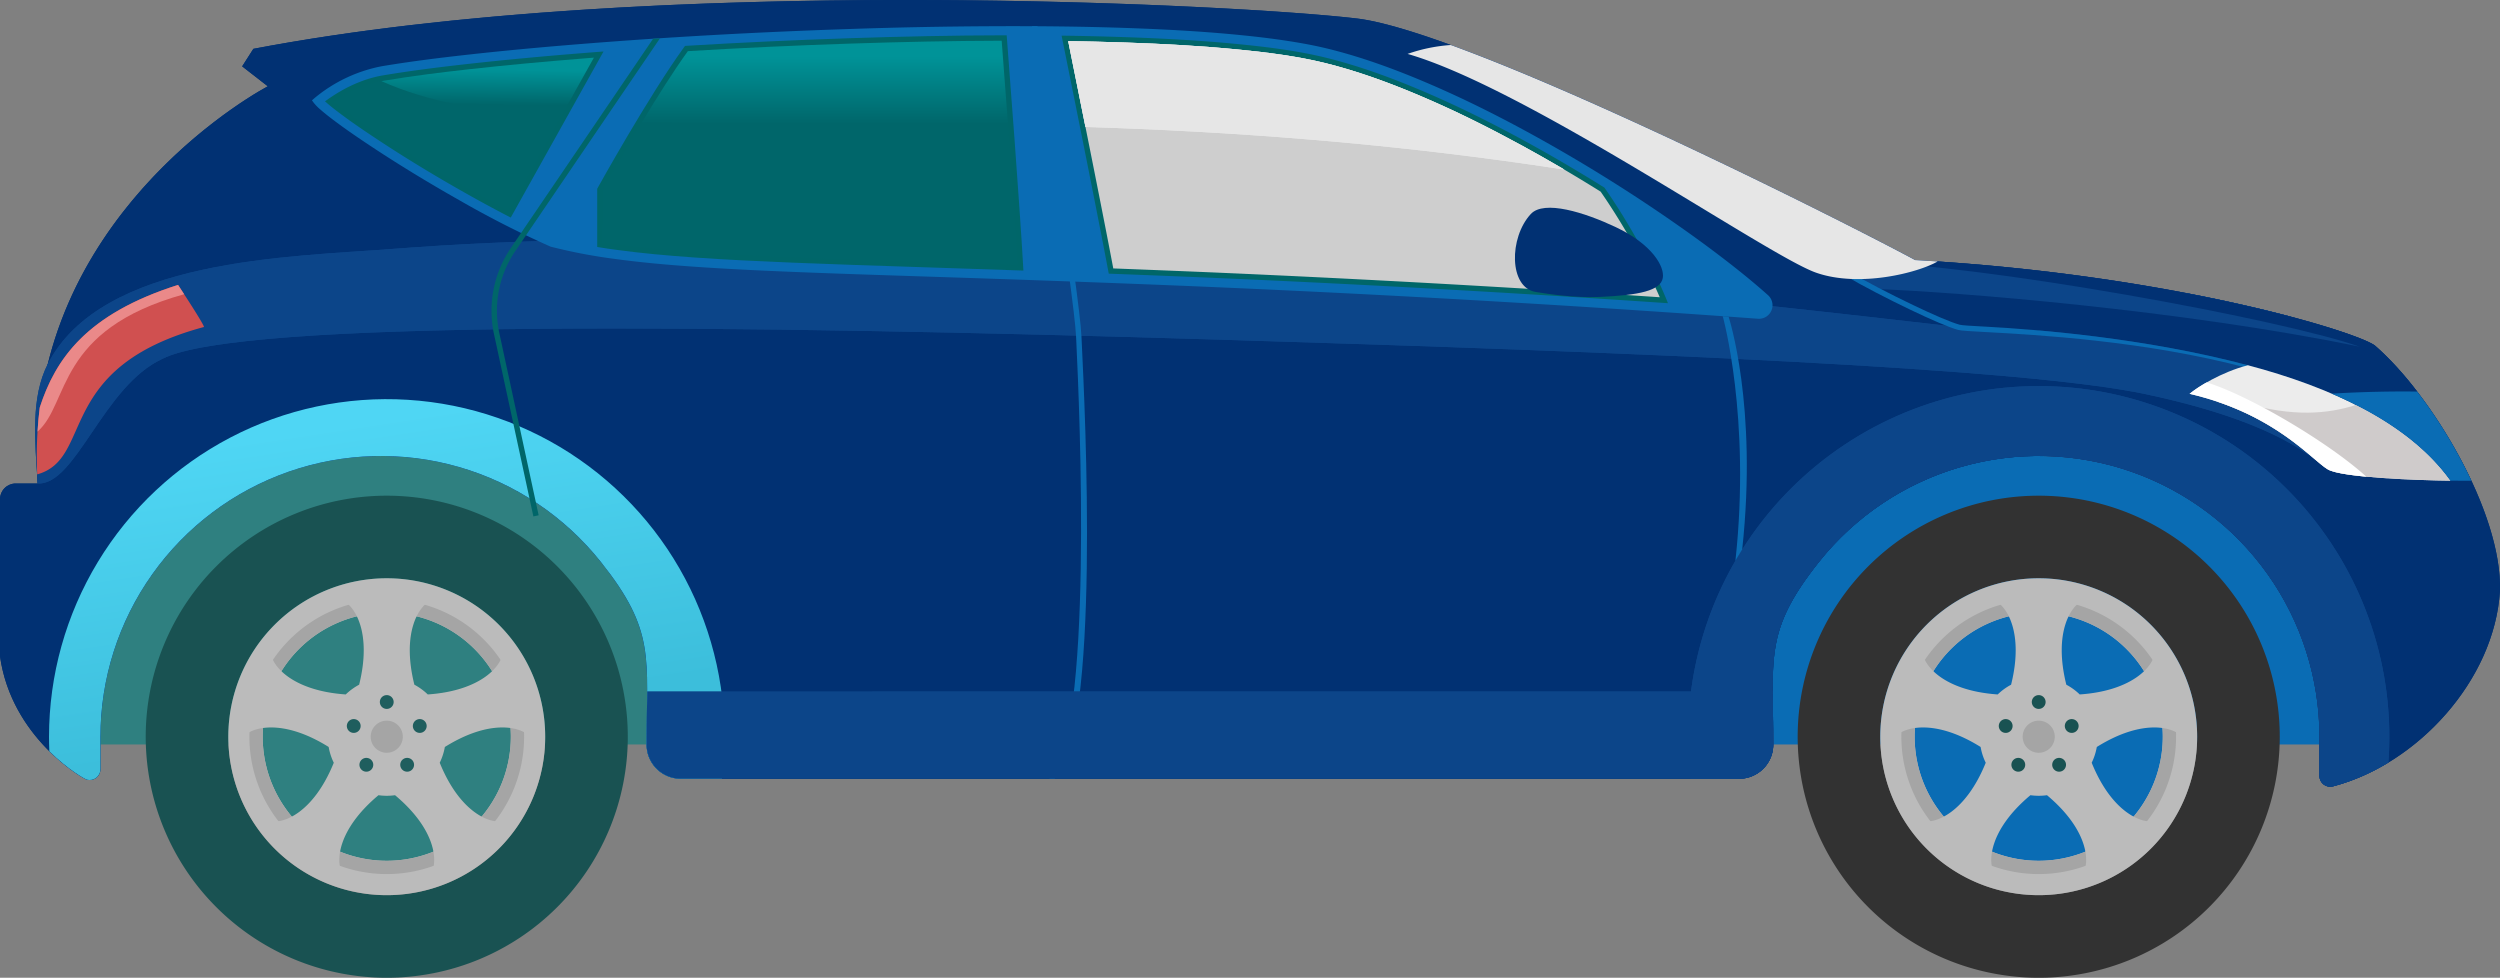 <svg id="Group_646" data-name="Group 646" xmlns="http://www.w3.org/2000/svg" xmlns:xlink="http://www.w3.org/1999/xlink" width="1257.062" height="491.637" viewBox="0 0 1257.062 491.637">
  <rect x="0" y="0" width="1257.062" height="491.637" fill="#808080" stroke="none"/>
  <defs>
    <clipPath id="clip-path">
      <path id="Path_3845" data-name="Path 3845" d="M970.787,884.6c-8.4-123.627,96.8-189.521,115.7-199.724l-12.9-10.022,5.641-8.823c201.643-38.409,499.007-21.965,554.939-15.243S1878.3,752.571,1914.791,772.253c128.429,7.2,221.329,35.769,231.172,42.97,28.326,24.486,64.093,83.779,62.893,123.388-2.734,44.9-41.492,87.168-83.943,98.27a5.444,5.444,0,0,1-6.822-5.268v-19.691a141.173,141.173,0,0,0-251.63-87.9c-27.685,34.767-22.991,48.221-22.991,91.872a17.181,17.181,0,0,1-17.148,17.148H1294.093a17.181,17.181,0,0,1-17.148-17.148c0-43.65,4.695-57.1-22.991-91.872a141.174,141.174,0,0,0-251.63,87.9v16.33a5.444,5.444,0,0,1-6.822,5.268c-1.686-.441-37.919-20.851-43.679-62.141V892.493a7.908,7.908,0,0,1,7.892-7.893Z" transform="translate(-951.823 -641.483)" fill="#013173" clip-rule="evenodd"/>
    </clipPath>
    <clipPath id="clip-path-2">
      <path id="Path_3847" data-name="Path 3847" d="M996.446,836.344c-1.485-21.841-3.5-43.4,5.086-60.121,27.2-52.958,121.385-53.792,174.041-57.88,63.536-4.934,132.942-5.69,203.874-4.635,274.056,4.078,568.753,43.217,615.948,47.646l80.887-20.848c20.629,3.939,38.484,8.084,53.02,11.941,15.869,29.261,32.854,59.474,32.854,59.474l-16.436,15.762c-18.418-16.064-49.26-27.711-89.181-36.235-62.987-13.451-260.858-21.214-464.367-27.4-242.891-7.388-493.812-10.5-533.023,9.6-29.9,13.794-43.418,63.6-62.7,62.7" transform="translate(-995.119 -713.294)" fill="#0c4589" clip-rule="evenodd"/>
    </clipPath>
    <clipPath id="clip-path-3">
      <path id="Path_3848" data-name="Path 3848" d="M1824.127,952.418h-20.719a17.182,17.182,0,0,1-17.148-17.148c0-43.65,4.7-57.1-22.991-91.872a141.173,141.173,0,0,0-251.63,87.9v16.33a5.444,5.444,0,0,1-6.822,5.268c-.8-.209-9.427-4.944-18.868-14.3-.1-2.423-.166-4.855-.166-7.3a169.826,169.826,0,1,1,338.344,21.124" transform="translate(-1485.783 -761.469)" fill="none" clip-rule="evenodd"/>
    </clipPath>
    <linearGradient id="linear-gradient" x1="0.588" y1="0.827" x2="0.386" y2="0.079" gradientUnits="objectBoundingBox">
      <stop offset="0" stop-color="#3cbedb"/>
      <stop offset="1" stop-color="#4fd6f4"/>
    </linearGradient>
    <clipPath id="clip-path-4">
      <path id="Path_3850" data-name="Path 3850" d="M1337.239,946.873a105.377,105.377,0,0,1-27.855,11.986,5.444,5.444,0,0,1-6.822-5.268V933.9a141.173,141.173,0,0,0-251.63-87.9c-27.685,34.767-22.991,48.221-22.991,91.872a17.18,17.18,0,0,1-17.148,17.148H986.366A178.331,178.331,0,0,1,985.1,933.9a176.307,176.307,0,1,1,352.614,0q0,6.546-.477,12.973" transform="translate(-985.102 -757.592)" fill="#0c4589" clip-rule="evenodd"/>
    </clipPath>
    <clipPath id="clip-path-5">
      <path id="Path_3875" data-name="Path 3875" d="M1241.917,697c-4.068-20.323-7.609-37.845-8.682-43.15q6.806.105,13.658.273,7.634.183,15.322.446c9.512.328,19.077.749,28.688,1.329,9.572.577,19.123,1.309,28.612,2.257,7.041.7,14.249,1.52,21.462,2.591,7.166,1.063,14.284,2.373,21.152,4.061,8.238,2.026,16.419,4.531,24.488,7.358s16.046,5.984,23.864,9.313q13.122,5.585,25.869,11.881c8.514,4.185,16.94,8.586,25.27,13.137q10,5.465,19.863,11.242c.395.232.791.463,1.185.7C1394.241,704.8,1313.792,699.261,1241.917,697" transform="translate(-1233.235 -653.852)" fill="#e6e6e6" clip-rule="evenodd"/>
    </clipPath>
    <clipPath id="clip-path-6">
      <path id="Path_3876" data-name="Path 3876" d="M1581.359,653.725c.544,7.066,1.813,23.6,3.205,42.416-70.791-1.251-132.36.028-184.056-1.453,7.5-12.456,15.927-25.864,23.063-35.717q20.294-1.226,40.452-2.162,20.6-.956,41.1-1.629,19.361-.64,38.709-1.028,18.762-.366,37.522-.428" transform="translate(-1400.509 -653.725)" fill="none" clip-rule="evenodd"/>
    </clipPath>
    <linearGradient id="linear-gradient-2" x1="0.5" y1="0.985" x2="0.5" y2="0.186" gradientUnits="objectBoundingBox">
      <stop offset="0" stop-color="#00666a"/>
      <stop offset="1" stop-color="#009398"/>
    </linearGradient>
    <clipPath id="clip-path-7">
      <path id="Path_3877" data-name="Path 3877" d="M1631.9,658.818l-17,30.432c-36.282-2.714-66.335-8.057-89.842-18.609q.667-.13,1.337-.242c7.165-1.2,14.331-2.249,21.483-3.19,7.108-.935,14.334-1.784,21.587-2.593q14.223-1.582,28.161-2.877c9.2-.861,18.627-1.67,28.215-2.44Z" transform="translate(-1525.058 -658.818)" fill="none" clip-rule="evenodd"/>
    </clipPath>
    <linearGradient id="linear-gradient-3" x1="0.509" y1="0.202" x2="0.491" y2="0.778" gradientUnits="objectBoundingBox">
      <stop offset="0" stop-color="#009398"/>
      <stop offset="1" stop-color="#00666a"/>
    </linearGradient>
  </defs>
  <path id="Path_3842" data-name="Path 3842" d="M1019.185,923.677h-10.891c-.005-43.593-11.017-75.777,16.654-110.524,25.854-32.466,72.065-34.535,116.814-34.535a141.153,141.153,0,0,1,141.153,141.153v3.906h-263.73Z" transform="translate(-116.648 -549.331)" fill="#0a6cb4" fill-rule="evenodd"/>
  <path id="Path_3843" data-name="Path 3843" d="M1530.953,923.677h-27.6c0-43.593,5.691-75.777,33.363-110.524,25.854-32.466,72.065-34.535,116.814-34.535a141.153,141.153,0,0,1,141.153,141.153v3.906h-263.73Z" transform="translate(-1459.766 -549.331)" fill="#2f8080" fill-rule="evenodd"/>
  <g id="Group_633" data-name="Group 633" transform="translate(0 0)">
    <path id="Path_3844" data-name="Path 3844" d="M970.787,884.6c-8.4-123.627,96.8-189.521,115.7-199.724l-12.9-10.022,5.641-8.823c201.643-38.409,499.007-21.965,554.939-15.243S1878.3,752.571,1914.791,772.253c128.429,7.2,221.329,35.769,231.172,42.97,28.326,24.486,64.093,83.779,62.893,123.388-2.734,44.9-41.492,87.168-83.943,98.27a5.444,5.444,0,0,1-6.822-5.268v-19.691a141.173,141.173,0,0,0-251.63-87.9c-27.685,34.767-22.991,48.221-22.991,91.872a17.181,17.181,0,0,1-17.148,17.148H1294.093a17.181,17.181,0,0,1-17.148-17.148c0-43.65,4.695-57.1-22.991-91.872a141.174,141.174,0,0,0-251.63,87.9v16.33a5.444,5.444,0,0,1-6.822,5.268c-1.686-.441-37.919-20.851-43.679-62.141V892.493a7.908,7.908,0,0,1,7.892-7.893Z" transform="translate(-951.823 -641.483)" fill="#013173" fill-rule="evenodd"/>
    <g id="Group_632" data-name="Group 632" clip-path="url(#clip-path)">
      <rect id="Rectangle_22" data-name="Rectangle 22" width="1258.234" height="409.7" transform="translate(-0.001 -13.859)" fill="#013173"/>
    </g>
  </g>
  <g id="Group_635" data-name="Group 635" transform="translate(17.637 120.066)">
    <path id="Path_3846" data-name="Path 3846" d="M996.446,836.344c-1.485-21.841-3.5-43.4,5.086-60.121,27.2-52.958,121.385-53.792,174.041-57.88,63.536-4.934,132.942-5.69,203.874-4.635,274.056,4.078,568.753,43.217,615.948,47.646l80.887-20.848c20.629,3.939,38.484,8.084,53.02,11.941,15.869,29.261,32.854,59.474,32.854,59.474l-16.436,15.762c-18.418-16.064-49.26-27.711-89.181-36.235-62.987-13.451-260.858-21.214-464.367-27.4-242.891-7.388-493.812-10.5-533.023,9.6-29.9,13.794-43.418,63.6-62.7,62.7" transform="translate(-995.119 -713.294)" fill="#0c4589" fill-rule="evenodd"/>
    <g id="Group_634" data-name="Group 634" clip-path="url(#clip-path-2)">
      <rect id="Rectangle_23" data-name="Rectangle 23" width="1169.209" height="124.59" transform="translate(-2.173 -0.64)" fill="#0c4589"/>
    </g>
  </g>
  <g id="Group_637" data-name="Group 637" transform="translate(24.645 200.614)">
    <g id="Group_636" data-name="Group 636" transform="translate(0)" clip-path="url(#clip-path-3)">
      <rect id="Rectangle_24" data-name="Rectangle 24" width="339.651" height="191.865" transform="translate(0 0.001)" fill="url(#linear-gradient)"/>
    </g>
  </g>
  <g id="Group_639" data-name="Group 639" transform="translate(848.807 194.132)">
    <path id="Path_3849" data-name="Path 3849" d="M1337.239,946.873a105.377,105.377,0,0,1-27.855,11.986,5.444,5.444,0,0,1-6.822-5.268V933.9a141.173,141.173,0,0,0-251.63-87.9c-27.685,34.767-22.991,48.221-22.991,91.872a17.18,17.18,0,0,1-17.148,17.148H986.366A178.331,178.331,0,0,1,985.1,933.9a176.307,176.307,0,1,1,352.614,0q0,6.546-.477,12.973" transform="translate(-985.102 -757.592)" fill="#0c4589" fill-rule="evenodd"/>
    <g id="Group_638" data-name="Group 638" transform="translate(0)" clip-path="url(#clip-path-4)">
      <rect id="Rectangle_25" data-name="Rectangle 25" width="352.614" height="201.708" transform="translate(0 0.001)" fill="#0c4589"/>
    </g>
  </g>
  <path id="Path_3851" data-name="Path 3851" d="M1121.2,817.436a76.25,76.25,0,1,0,76.25,76.25,76.252,76.252,0,0,0-76.25-76.25" transform="translate(-96.082 -523.247)" fill="#0a6cb4" fill-rule="evenodd"/>
  <path id="Path_3852" data-name="Path 3852" d="M1139.261,832.083a79.668,79.668,0,1,0,79.668,79.668,79.669,79.669,0,0,0-79.668-79.668m0-41.53a121.2,121.2,0,1,0,121.2,121.2A121.2,121.2,0,0,0,1139.261,790.553Z" transform="translate(-114.147 -541.311)" fill="#323232" fill-rule="evenodd"/>
  <path id="Path_3853" data-name="Path 3853" d="M1122.57,832.675a62.385,62.385,0,1,0,62.385,62.385,62.384,62.384,0,0,0-62.385-62.385m0-17.283a79.668,79.668,0,1,0,79.668,79.668A79.669,79.669,0,0,0,1122.57,815.392Z" transform="translate(-97.456 -524.62)" fill="#bbb" fill-rule="evenodd"/>
  <path id="Path_3854" data-name="Path 3854" d="M1118.31,828.415a62.385,62.385,0,1,0,62.385,62.385,62.384,62.384,0,0,0-62.385-62.385m0-6.683a69.068,69.068,0,1,0,69.069,69.068A69.068,69.068,0,0,0,1118.308,821.732Z" transform="translate(-93.195 -520.36)" fill="#a5a5a5" fill-rule="evenodd"/>
  <path id="Path_3855" data-name="Path 3855" d="M1105.769,865.9a29.691,29.691,0,0,0-6.735,4.9c-27.246-1.893-37.33-14.68-37.748-21.267-6.012,6.574-9.539,17.6-10.326,20.261-.923,2.613-4.55,13.61-3.546,22.461,4.208-5.084,19.876-9.507,43.03,4.959a29.508,29.508,0,0,0,2.573,7.922c-10.244,25.3-25.519,30.916-31.91,29.273,4.386,7.753,13.779,14.524,16.061,16.1,2.2,1.687,11.53,8.544,20.256,10.333-3.53-5.576-2.878-21.848,18.062-39.38a29.775,29.775,0,0,0,4.167.293,30.084,30.084,0,0,0,4.17-.291c20.938,17.531,21.59,33.8,18.061,39.378,8.726-1.789,18.057-8.646,20.256-10.333,2.282-1.573,11.676-8.345,16.061-16.1-6.39,1.643-21.667-3.976-31.91-29.273a29.5,29.5,0,0,0,2.573-7.922c23.153-14.466,38.822-10.044,43.03-4.959,1-8.851-2.623-19.848-3.546-22.461-.788-2.657-4.314-13.687-10.326-20.261-.418,6.588-10.5,19.375-37.748,21.267a29.691,29.691,0,0,0-6.735-4.9c-6.606-26.487,2.439-40.024,8.574-42.455-8.109-3.688-19.687-3.635-22.46-3.565-2.769-.07-14.349-.124-22.458,3.565,6.135,2.431,15.182,15.967,8.574,42.455" transform="translate(-94.54 -521.614)" fill="#bbb" fill-rule="evenodd"/>
  <path id="Path_3856" data-name="Path 3856" d="M1093.8,858.211a8.076,8.076,0,1,0,8.077,8.076,8.076,8.076,0,0,0-8.077-8.076" transform="translate(-68.683 -495.847)" fill="#a5a5a5" fill-rule="evenodd"/>
  <path id="Path_3857" data-name="Path 3857" d="M1091.946,850.529a3.471,3.471,0,1,0,3.471,3.471,3.471,3.471,0,0,0-3.471-3.471" transform="translate(-66.833 -501.009)" fill="#195252" fill-rule="evenodd"/>
  <path id="Path_3858" data-name="Path 3858" d="M1085.319,860.14a3.471,3.471,0,1,0-2.231,4.372,3.471,3.471,0,0,0,2.231-4.372" transform="translate(-40.305 -496.164)" fill="#195252" fill-rule="evenodd"/>
  <path id="Path_3859" data-name="Path 3859" d="M1087.852,875.685a3.471,3.471,0,1,0-4.849-.764,3.47,3.47,0,0,0,4.849.764" transform="translate(-50.437 -488.323)" fill="#195252" fill-rule="evenodd"/>
  <path id="Path_3860" data-name="Path 3860" d="M1096.039,875.685a3.471,3.471,0,1,0-.764-4.849,3.469,3.469,0,0,0,.764,4.849" transform="translate(-83.227 -488.323)" fill="#195252" fill-rule="evenodd"/>
  <path id="Path_3861" data-name="Path 3861" d="M1098.573,860.14a3.471,3.471,0,1,0,4.374-2.23,3.471,3.471,0,0,0-4.374,2.23" transform="translate(-93.36 -496.164)" fill="#195252" fill-rule="evenodd"/>
  <path id="Path_3862" data-name="Path 3862" d="M1255.842,785.551c-12.419-.237-29.893.206-42.934,1.04a304.425,304.425,0,0,0-42.172-14.282c-51.961-13.785-106.347-18.027-131.524-19.392-7.393-.4-12.185-.66-13.409-.99-4.456-1.2-13.622-5.195-23.5-9.922-8.918-4.265-18.413-9.122-25.566-13.051,15.932-.375,31.321-5,37.987-8.841,122.537,8.179,210.3,35.285,219.846,42.272a159.515,159.515,0,0,1,21.277,23.165" transform="translate(-40.425 -588.645)" fill="#013173" fill-rule="evenodd"/>
  <path id="Path_3863" data-name="Path 3863" d="M1250.016,762.82c-41.29-14.4-190.12-41.289-249.654-42.49l-6.328,7.529,11.49,5.914c41.049,1.441,154.833,10.564,244.493,29.047" transform="translate(-63.53 -588.499)" fill="#0c4589" fill-rule="evenodd"/>
  <path id="Path_3864" data-name="Path 3864" d="M1290.737,760.25a271.108,271.108,0,0,0,31.7,6.078c13.178,1.812,26.474,2.993,39.74,3.929,16.669,1.175,33.379,1.961,50.075,2.642,20.9.851,41.8,1.525,62.706,2.205,57.5,1.869,114.963,3.847,172.435,6.484q125.253,5.746,250.3,14.88a6.805,6.805,0,0,0,5.044-11.854c-7.108-6.362-14.585-12.389-22.147-18.2-9.311-7.154-18.853-14.028-28.531-20.679a799.536,799.536,0,0,0-69.3-42.655c-16.845-9.206-34.115-17.81-51.782-25.332-15.969-6.8-32.605-12.9-49.474-17.044-6.509-1.6-13.142-2.821-19.764-3.849-7.924-1.231-15.9-2.184-23.876-2.979-19.181-1.916-38.517-2.956-57.78-3.618-22.394-.767-44.821-.986-67.227-.879q-35.967.173-71.923,1.4c-45.087,1.485-90.238,3.944-135.208,7.554-18.887,1.516-37.771,3.242-56.6,5.34-14.5,1.617-29.079,3.422-43.473,5.838a74.992,74.992,0,0,0-33.928,16.153l-1.125.992.893,1.207a23.734,23.734,0,0,0,3.3,3.374c1.772,1.568,3.643,3.051,5.522,4.491,5.429,4.161,11.108,8.086,16.788,11.9,15.549,10.426,31.7,20.258,48,29.465a486.269,486.269,0,0,0,45.4,23.077l.115.05Z" transform="translate(-1013.743 -636.195)" fill="#0a6cb4" fill-rule="evenodd"/>
  <path id="Path_3865" data-name="Path 3865" d="M1473.616,729.082c13.933,20.012,25.964,43.229,30.844,55.6q-101.3-6.844-202.715-11.552-37.642-1.725-75.281-3.122c-5.542-29.853-23.187-116.988-23.187-116.988q15.359.226,30.684.746c19.132.656,38.338,1.689,57.39,3.59,14.178,1.416,28.957,3.28,42.8,6.686,16.554,4.071,32.889,10.067,48.561,16.74,17.486,7.445,34.581,15.964,51.256,25.076q20.116,10.992,39.643,23.219" transform="translate(-667.824 -633.726)" fill="#cecece" fill-rule="evenodd"/>
  <path id="Path_3866" data-name="Path 3866" d="M1492.647,757.084c-5.1-9.2-11.1-19.057-17.479-28.223l-.159-.226-.241-.152q-9.718-6.079-19.773-11.971-9.9-5.8-19.938-11.284-12.517-6.839-25.377-13.19c-8.589-4.222-17.258-8.224-26-11.945-7.853-3.344-15.882-6.522-24.034-9.378s-16.419-5.387-24.733-7.432c-6.979-1.715-14.177-3.041-21.406-4.115-7.181-1.067-14.453-1.891-21.589-2.6-9.562-.953-19.142-1.689-28.719-2.266-9.539-.577-19.142-1-28.763-1.329q-7.631-.261-15.342-.448-7.646-.186-15.367-.3l-1.678-.025.333,1.647c.052.251,17.631,87.068,23.182,116.966l.2,1.07,1.089.04q18.764.707,37.634,1.485,18.767.775,37.635,1.639,50.633,2.322,101.375,5.227,50.573,2.889,101.308,6.325l2.142.144-.786-1.995a254.639,254.639,0,0,0-13.513-27.663m-19.555-26.444c6.295,9.06,12.184,18.746,17.185,27.763a267.919,267.919,0,0,1,12.543,25.337q-49.48-3.333-99.175-6.178-50.615-2.892-101.405-5.227-18.77-.863-37.646-1.639-18.223-.752-36.559-1.443c-5.278-28.273-20.238-102.331-22.659-114.293q6.807.105,13.658.273,7.634.183,15.322.446c9.512.328,19.077.749,28.688,1.329,9.572.577,19.122,1.309,28.612,2.257,7.041.7,14.249,1.52,21.461,2.591,7.166,1.063,14.284,2.373,21.152,4.061,8.238,2.026,16.419,4.531,24.488,7.358s16.046,5.984,23.864,9.313q13.122,5.585,25.869,11.881c8.514,4.185,16.94,8.586,25.27,13.137q10,5.465,19.863,11.242Q1463.359,724.555,1473.092,730.641Z" transform="translate(-668.26 -634.281)" fill="#006669"/>
  <path id="Path_3867" data-name="Path 3867" d="M1396.751,729.031s25.872-46.638,43.5-70.83q41.1-2.5,82.231-3.831c25.779-.849,51.662-1.408,77.533-1.458,1.078,13.959,6.584,85.645,8.231,115.538q-25.87-.893-51.749-1.727c-20.886-.679-41.776-1.353-62.656-2.2-16.636-.677-33.287-1.46-49.9-2.632-13.134-.926-26.3-2.093-39.345-3.887q-3.928-.539-7.852-1.165Z" transform="translate(-1095.095 -633.802)" fill="#00666a" fill-rule="evenodd"/>
  <path id="Path_3868" data-name="Path 3868" d="M1439.661,657.95c-17.689,24.27-43.52,70.833-43.595,70.969l-.176.314v29.306l1.149.182c1.466.236,2.776.438,3.941.61s2.491.361,3.942.56c6.529.9,13.1,1.64,19.693,2.274,6.648.64,13.22,1.165,19.738,1.625q12.379.873,24.966,1.5c8.27.423,16.611.789,24.974,1.13,20.146.821,40.37,1.478,60.591,2.135l2.076.068q12.939.421,25.877.851t25.872.876l1.48.052-.082-1.481c-.828-15.014-2.615-40.4-4.329-63.767-1.724-23.5-3.366-44.846-3.9-51.8l-.1-1.256-1.259,0q-19.427.038-38.822.43-19.444.379-38.753,1.028-20.608.68-41.135,1.63-20.651.958-41.134,2.2l-.637.038Zm-41.048,71.97c2.272-4.081,26.126-46.745,42.863-69.857q20.294-1.226,40.452-2.162,20.6-.956,41.1-1.629,19.361-.64,38.709-1.028,18.762-.366,37.522-.428c.62,8.067,2.187,28.479,3.8,50.532,1.664,22.677,3.394,47.2,4.247,62.243q-12.2-.419-24.392-.826-12.936-.429-25.875-.849l-2.077-.068c-20.167-.655-40.34-1.312-60.569-2.135q-12.409-.506-24.944-1.132-12.384-.634-24.911-1.5c-6.618-.467-13.2-.988-19.674-1.614-6.536-.629-13.07-1.368-19.587-2.264-1.167-.159-2.463-.346-3.911-.56-.988-.145-1.911-.286-2.76-.418Z" transform="translate(-1095.596 -634.347)" fill="#006669"/>
  <path id="Path_3869" data-name="Path 3869" d="M1376.759,649.364c.057.37,21.186,135.039,22.14,156.047l.164,3.493c1.542,32.269,8.846,196.845-13.708,218.846h2.7c23.429-22.856,15.267-186.505,13.717-218.973l-.166-3.483c-.965-21.241-22.07-155.545-22.127-155.915Z" transform="translate(-857.825 -636.187)" fill="#0a6cb4"/>
  <path id="Path_3870" data-name="Path 3870" d="M1178.337,736.585c.042.137,14.189,51.04,6.379,122.888l3.4-5.6c7.868-72.388-6.807-116.945-6.847-117.083Z" transform="translate(-312.095 -577.576)" fill="#0a6cb4"/>
  <path id="Path_3871" data-name="Path 3871" d="M1586.425,653.216l-71.1,104.587a56.085,56.085,0,0,0-8.726,44.826l19.606,90.792,2.657-.575-19.6-90.79a53.391,53.391,0,0,1,8.311-42.731l72.29-106.336Z" transform="translate(-1258.011 -633.751)" fill="#006669"/>
  <path id="Path_3872" data-name="Path 3872" d="M1659.056,657.891l-44.774,80.158c-7.434-3.822-14.77-7.84-21.975-11.909-16.165-9.132-32.186-18.885-47.608-29.226-5.574-3.739-11.154-7.589-16.481-11.674-1.56-1.2-3.117-2.423-4.608-3.708a75.937,75.937,0,0,1,6.48-4.136,63.628,63.628,0,0,1,20.819-7.714c14.284-2.4,28.75-4.188,43.144-5.792,18.77-2.092,37.593-3.81,56.419-5.322q4.291-.346,8.582-.675" transform="translate(-1358.007 -630.457)" fill="#00666a" fill-rule="evenodd"/>
  <path id="Path_3873" data-name="Path 3873" d="M1616.207,739.33l46.01-82.366-6.818.528-4.29.341c-9.238.741-18.634,1.548-28.246,2.448q-14.265,1.337-28.215,2.879c-7.141.8-14.345,1.644-21.64,2.6-7.248.953-14.458,2-21.578,3.2a58.7,58.7,0,0,0-10.639,2.872,71.5,71.5,0,0,0-10.632,5c-1.073.615-2.232,1.313-3.444,2.087-1.069.682-2.128,1.4-3.152,2.13l-1.4,1,1.3,1.124c.716.619,1.5,1.261,2.316,1.916l0,0c.788.63,1.575,1.242,2.356,1.841,2.686,2.06,5.427,4.054,8.189,6,2.715,1.911,5.526,3.822,8.36,5.723q11.614,7.787,23.573,15.1c7.912,4.847,15.976,9.577,24.126,14.182,3.662,2.068,7.31,4.1,10.916,6.058q5.573,3.027,11.1,5.879l1.167.6Zm41.171-79.266-42.9,76.8q-5.026-2.6-9.88-5.245-5.58-3.032-10.886-6.037-12.021-6.792-24.04-14.138-11.928-7.306-23.478-15.034c-2.739-1.838-5.507-3.722-8.306-5.692-2.75-1.936-5.464-3.911-8.105-5.935-.776-.6-1.548-1.2-2.3-1.8h0q-.441-.354-.9-.727.792-.537,1.592-1.047c1.072-.684,2.2-1.361,3.337-2.011a68.712,68.712,0,0,1,10.219-4.809,55.908,55.908,0,0,1,10.149-2.745c7.165-1.2,14.331-2.249,21.483-3.19,7.108-.935,14.334-1.784,21.587-2.593q14.223-1.582,28.161-2.877c9.2-.861,18.627-1.67,28.214-2.44Z" transform="translate(-1358.749 -631.08)" fill="#006669"/>
  <g id="Group_641" data-name="Group 641" transform="translate(537.116 20.681)">
    <path id="Path_3874" data-name="Path 3874" d="M1241.917,697c-4.068-20.323-7.609-37.845-8.682-43.15q6.806.105,13.658.273,7.634.183,15.322.446c9.512.328,19.077.749,28.688,1.329,9.572.577,19.123,1.309,28.612,2.257,7.041.7,14.249,1.52,21.462,2.591,7.166,1.063,14.284,2.373,21.152,4.061,8.238,2.026,16.419,4.531,24.488,7.358s16.046,5.984,23.864,9.313q13.122,5.585,25.869,11.881c8.514,4.185,16.94,8.586,25.27,13.137q10,5.465,19.863,11.242c.395.232.791.463,1.185.7C1394.241,704.8,1313.792,699.261,1241.917,697" transform="translate(-1233.235 -653.852)" fill="#e6e6e6" fill-rule="evenodd"/>
    <g id="Group_640" data-name="Group 640" transform="translate(0)" clip-path="url(#clip-path-5)">
      <rect id="Rectangle_26" data-name="Rectangle 26" width="249.433" height="64.587" transform="translate(0.001 -0.001)" fill="#e6e6e6"/>
    </g>
  </g>
  <g id="Group_643" data-name="Group 643" transform="translate(322.816 20.469)">
    <g id="Group_642" data-name="Group 642" transform="translate(0)" clip-path="url(#clip-path-6)">
      <rect id="Rectangle_27" data-name="Rectangle 27" width="184.056" height="42.443" transform="translate(0 0.001)" fill="url(#linear-gradient-2)"/>
    </g>
  </g>
  <g id="Group_645" data-name="Group 645" transform="translate(191.789 28.984)">
    <g id="Group_644" data-name="Group 644" transform="translate(0)" clip-path="url(#clip-path-7)">
      <rect id="Rectangle_28" data-name="Rectangle 28" width="106.841" height="30.431" transform="translate(0 0.001)" fill="url(#linear-gradient-3)"/>
    </g>
  </g>
  <path id="Path_3878" data-name="Path 3878" d="M1616.258,817.436a76.25,76.25,0,1,0,76.25,76.25,76.25,76.25,0,0,0-76.25-76.25" transform="translate(-1418.875 -523.247)" fill="#2f8080" fill-rule="evenodd"/>
  <path id="Path_3879" data-name="Path 3879" d="M1636.066,832.083a79.668,79.668,0,1,0,79.668,79.668,79.669,79.669,0,0,0-79.668-79.668m0-41.53a121.2,121.2,0,1,0,121.2,121.2A121.2,121.2,0,0,0,1636.066,790.553Z" transform="translate(-1441.596 -541.311)" fill="#195252" fill-rule="evenodd"/>
  <path id="Path_3880" data-name="Path 3880" d="M1619.375,832.675a62.385,62.385,0,1,0,62.385,62.385,62.384,62.384,0,0,0-62.385-62.385m0-17.283a79.668,79.668,0,1,0,79.668,79.668A79.669,79.669,0,0,0,1619.375,815.392Z" transform="translate(-1424.905 -524.62)" fill="#bbb" fill-rule="evenodd"/>
  <path id="Path_3881" data-name="Path 3881" d="M1615.115,828.415A62.385,62.385,0,1,0,1677.5,890.8a62.384,62.384,0,0,0-62.385-62.385m0-6.683a69.068,69.068,0,1,0,69.069,69.068A69.068,69.068,0,0,0,1615.114,821.732Z" transform="translate(-1420.645 -520.36)" fill="#a5a5a5" fill-rule="evenodd"/>
  <path id="Path_3882" data-name="Path 3882" d="M1602.572,865.9a29.766,29.766,0,0,0-6.735,4.9c-27.245-1.893-37.328-14.68-37.746-21.267-6.012,6.574-9.539,17.6-10.326,20.261-.925,2.613-4.549,13.61-3.546,22.461,4.208-5.084,19.877-9.507,43.03,4.959a29.38,29.38,0,0,0,2.573,7.922c-10.244,25.3-25.521,30.916-31.91,29.273,4.385,7.753,13.779,14.524,16.061,16.1,2.2,1.687,11.53,8.544,20.256,10.333-3.53-5.576-2.877-21.848,18.062-39.38a29.776,29.776,0,0,0,4.167.293,30.083,30.083,0,0,0,4.17-.291c20.938,17.531,21.59,33.8,18.061,39.378,8.726-1.789,18.057-8.646,20.256-10.333,2.282-1.573,11.675-8.345,16.061-16.1-6.39,1.643-21.667-3.976-31.909-29.273a29.517,29.517,0,0,0,2.573-7.922c23.154-14.466,38.822-10.044,43.03-4.959,1-8.851-2.623-19.848-3.546-22.461-.789-2.657-4.315-13.687-10.326-20.261-.418,6.588-10.5,19.375-37.748,21.267a29.687,29.687,0,0,0-6.735-4.9c-6.606-26.487,2.439-40.024,8.574-42.455-8.109-3.688-19.689-3.635-22.459-3.565-2.771-.07-14.351-.124-22.458,3.565,6.134,2.431,15.18,15.967,8.572,42.455" transform="translate(-1421.989 -521.614)" fill="#bbb" fill-rule="evenodd"/>
  <path id="Path_3883" data-name="Path 3883" d="M1590.6,858.211a8.076,8.076,0,1,0,8.077,8.076,8.076,8.076,0,0,0-8.077-8.076" transform="translate(-1396.132 -495.847)" fill="#a5a5a5" fill-rule="evenodd"/>
  <path id="Path_3884" data-name="Path 3884" d="M1588.751,850.529a3.471,3.471,0,1,0,3.471,3.471,3.471,3.471,0,0,0-3.471-3.471" transform="translate(-1394.282 -501.009)" fill="#1f5e5e" fill-rule="evenodd"/>
  <path id="Path_3885" data-name="Path 3885" d="M1582.125,860.14a3.472,3.472,0,1,0-2.23,4.372,3.471,3.471,0,0,0,2.23-4.372" transform="translate(-1367.755 -496.164)" fill="#1f5e5e" fill-rule="evenodd"/>
  <path id="Path_3886" data-name="Path 3886" d="M1584.658,875.685a3.471,3.471,0,1,0-4.851-.764,3.472,3.472,0,0,0,4.851.764" transform="translate(-1377.887 -488.323)" fill="#1f5e5e" fill-rule="evenodd"/>
  <path id="Path_3887" data-name="Path 3887" d="M1592.844,875.685a3.471,3.471,0,1,0-.764-4.849,3.469,3.469,0,0,0,.764,4.849" transform="translate(-1410.676 -488.323)" fill="#1f5e5e" fill-rule="evenodd"/>
  <path id="Path_3888" data-name="Path 3888" d="M1595.377,860.14a3.471,3.471,0,1,0,4.374-2.23,3.471,3.471,0,0,0-4.374,2.23" transform="translate(-1420.809 -496.164)" fill="#1f5e5e" fill-rule="evenodd"/>
  <path id="Path_3889" data-name="Path 3889" d="M1736.6,849.382c.03,7.684.3,16.385.3,26.813a17.181,17.181,0,0,1-17.148,17.148H1187.525a17.182,17.182,0,0,1-17.148-17.148c0-10.428.268-19.129.3-26.813Z" transform="translate(-845.255 -501.78)" fill="#0c4589" fill-rule="evenodd"/>
  <path id="Path_3890" data-name="Path 3890" d="M1642.552,822.426a197.7,197.7,0,0,1,1.274-33.61c7.929-24.347,23.306-46.989,69.541-61.646,0,0,13.971,21.172,12.963,21.172-75.558,20.338-54.925,66.092-83.778,74.084" transform="translate(-1623.837 -583.903)" fill="#d05050" fill-rule="evenodd"/>
  <path id="Path_3891" data-name="Path 3891" d="M1648.291,800.934q.376-6.17,1.124-12.119c7.929-24.347,23.306-46.989,69.541-61.646,0,0,1.291,1.956,3.058,4.677-64.73,17.93-57.421,54.789-73.722,69.088" transform="translate(-1629.426 -583.903)" fill="#ea8989" fill-rule="evenodd"/>
  <path id="Path_3892" data-name="Path 3892" d="M1027.633,725.773c7.139,4.218,19.841,10.833,31.58,16.447,10.032,4.8,19.371,8.868,23.971,10.1,1.478.4,6.392.662,13.974,1.073,25.083,1.361,79.8,4.329,131.506,18.046l.155-1.364c-51.962-13.785-106.347-18.027-131.524-19.392-7.394-.4-12.185-.66-13.409-.99-4.456-1.2-13.621-5.195-23.5-9.922-11.634-5.564-24.25-12.135-31.368-16.34Z" transform="translate(-98.51 -586.413)" fill="#0a6cb4"/>
  <path id="Path_3893" data-name="Path 3893" d="M1142.678,655.018c77.984,28.405,204.277,92.391,233.468,108.14q5.711.321,11.326.7c-10,5.763-39.634,13.291-61.281,5.581-24.6-8.761-145.232-92.659-205.245-109.942a82.411,82.411,0,0,1,21.732-4.476" transform="translate(-413.178 -632.387)" fill="#e6e6e6" fill-rule="evenodd"/>
  <path id="Path_3894" data-name="Path 3894" d="M1254.171,713.667c-15.551-7.325-35.951-13.78-42.659-6.546-10.96,11.818-11.09,37,2.546,39.2,6.052.978,19.328,3.053,32.05,2.488,19.855-.883,30.65-3.12,31.786-9.55.995-5.641-5.282-16.9-23.724-25.591" transform="translate(-441.797 -599.501)" fill="#013173" fill-rule="evenodd"/>
  <path id="Path_3895" data-name="Path 3895" d="M1097.888,809.358c-16.178-.179-54.322-1.516-61.53-5.619-7.8-4.441-26.646-28.086-69.616-38.049,3.819-3.23,15.824-10.895,29.338-14.359,41.336,10.946,80.8,28.738,101.808,58.027" transform="translate(134.23 -567.668)" fill="#ececec" fill-rule="evenodd"/>
  <path id="Path_3896" data-name="Path 3896" d="M1084.034,802.5c-16.178-.179-54.322-1.516-61.53-5.619-6.907-3.931-22.471-22.911-55.762-34.127,1.341-1.619,5.18-1.769,12.848.465,25.628,7.465,42.774,5.686,57,1.222,19.443,9.835,36.123,22.278,47.446,38.059" transform="translate(148.084 -560.808)" fill="#cfcbcb" fill-rule="evenodd"/>
  <path id="Path_3897" data-name="Path 3897" d="M1080.9,803.894c-9.013-.853-16.46-2.028-19.256-3.618-7.8-4.441-26.646-28.086-69.616-38.049a62.1,62.1,0,0,1,8.589-5.742c21.329,6.549,61.227,30.1,80.283,47.409" transform="translate(108.946 -564.204)" fill="#fff" fill-rule="evenodd"/>
  <path id="Path_3898" data-name="Path 3898" d="M960.424,760.317c13.041-.834,30.515-1.277,42.934-1.04a247.455,247.455,0,0,1,27.265,44.806c-3.727,0-8.765,0-9.293-.008l-1.271-.012c-13.627-19-35.013-33.154-59.636-43.745" transform="translate(212.058 -562.371)" fill="#0a6cb4" fill-rule="evenodd"/>
</svg>
